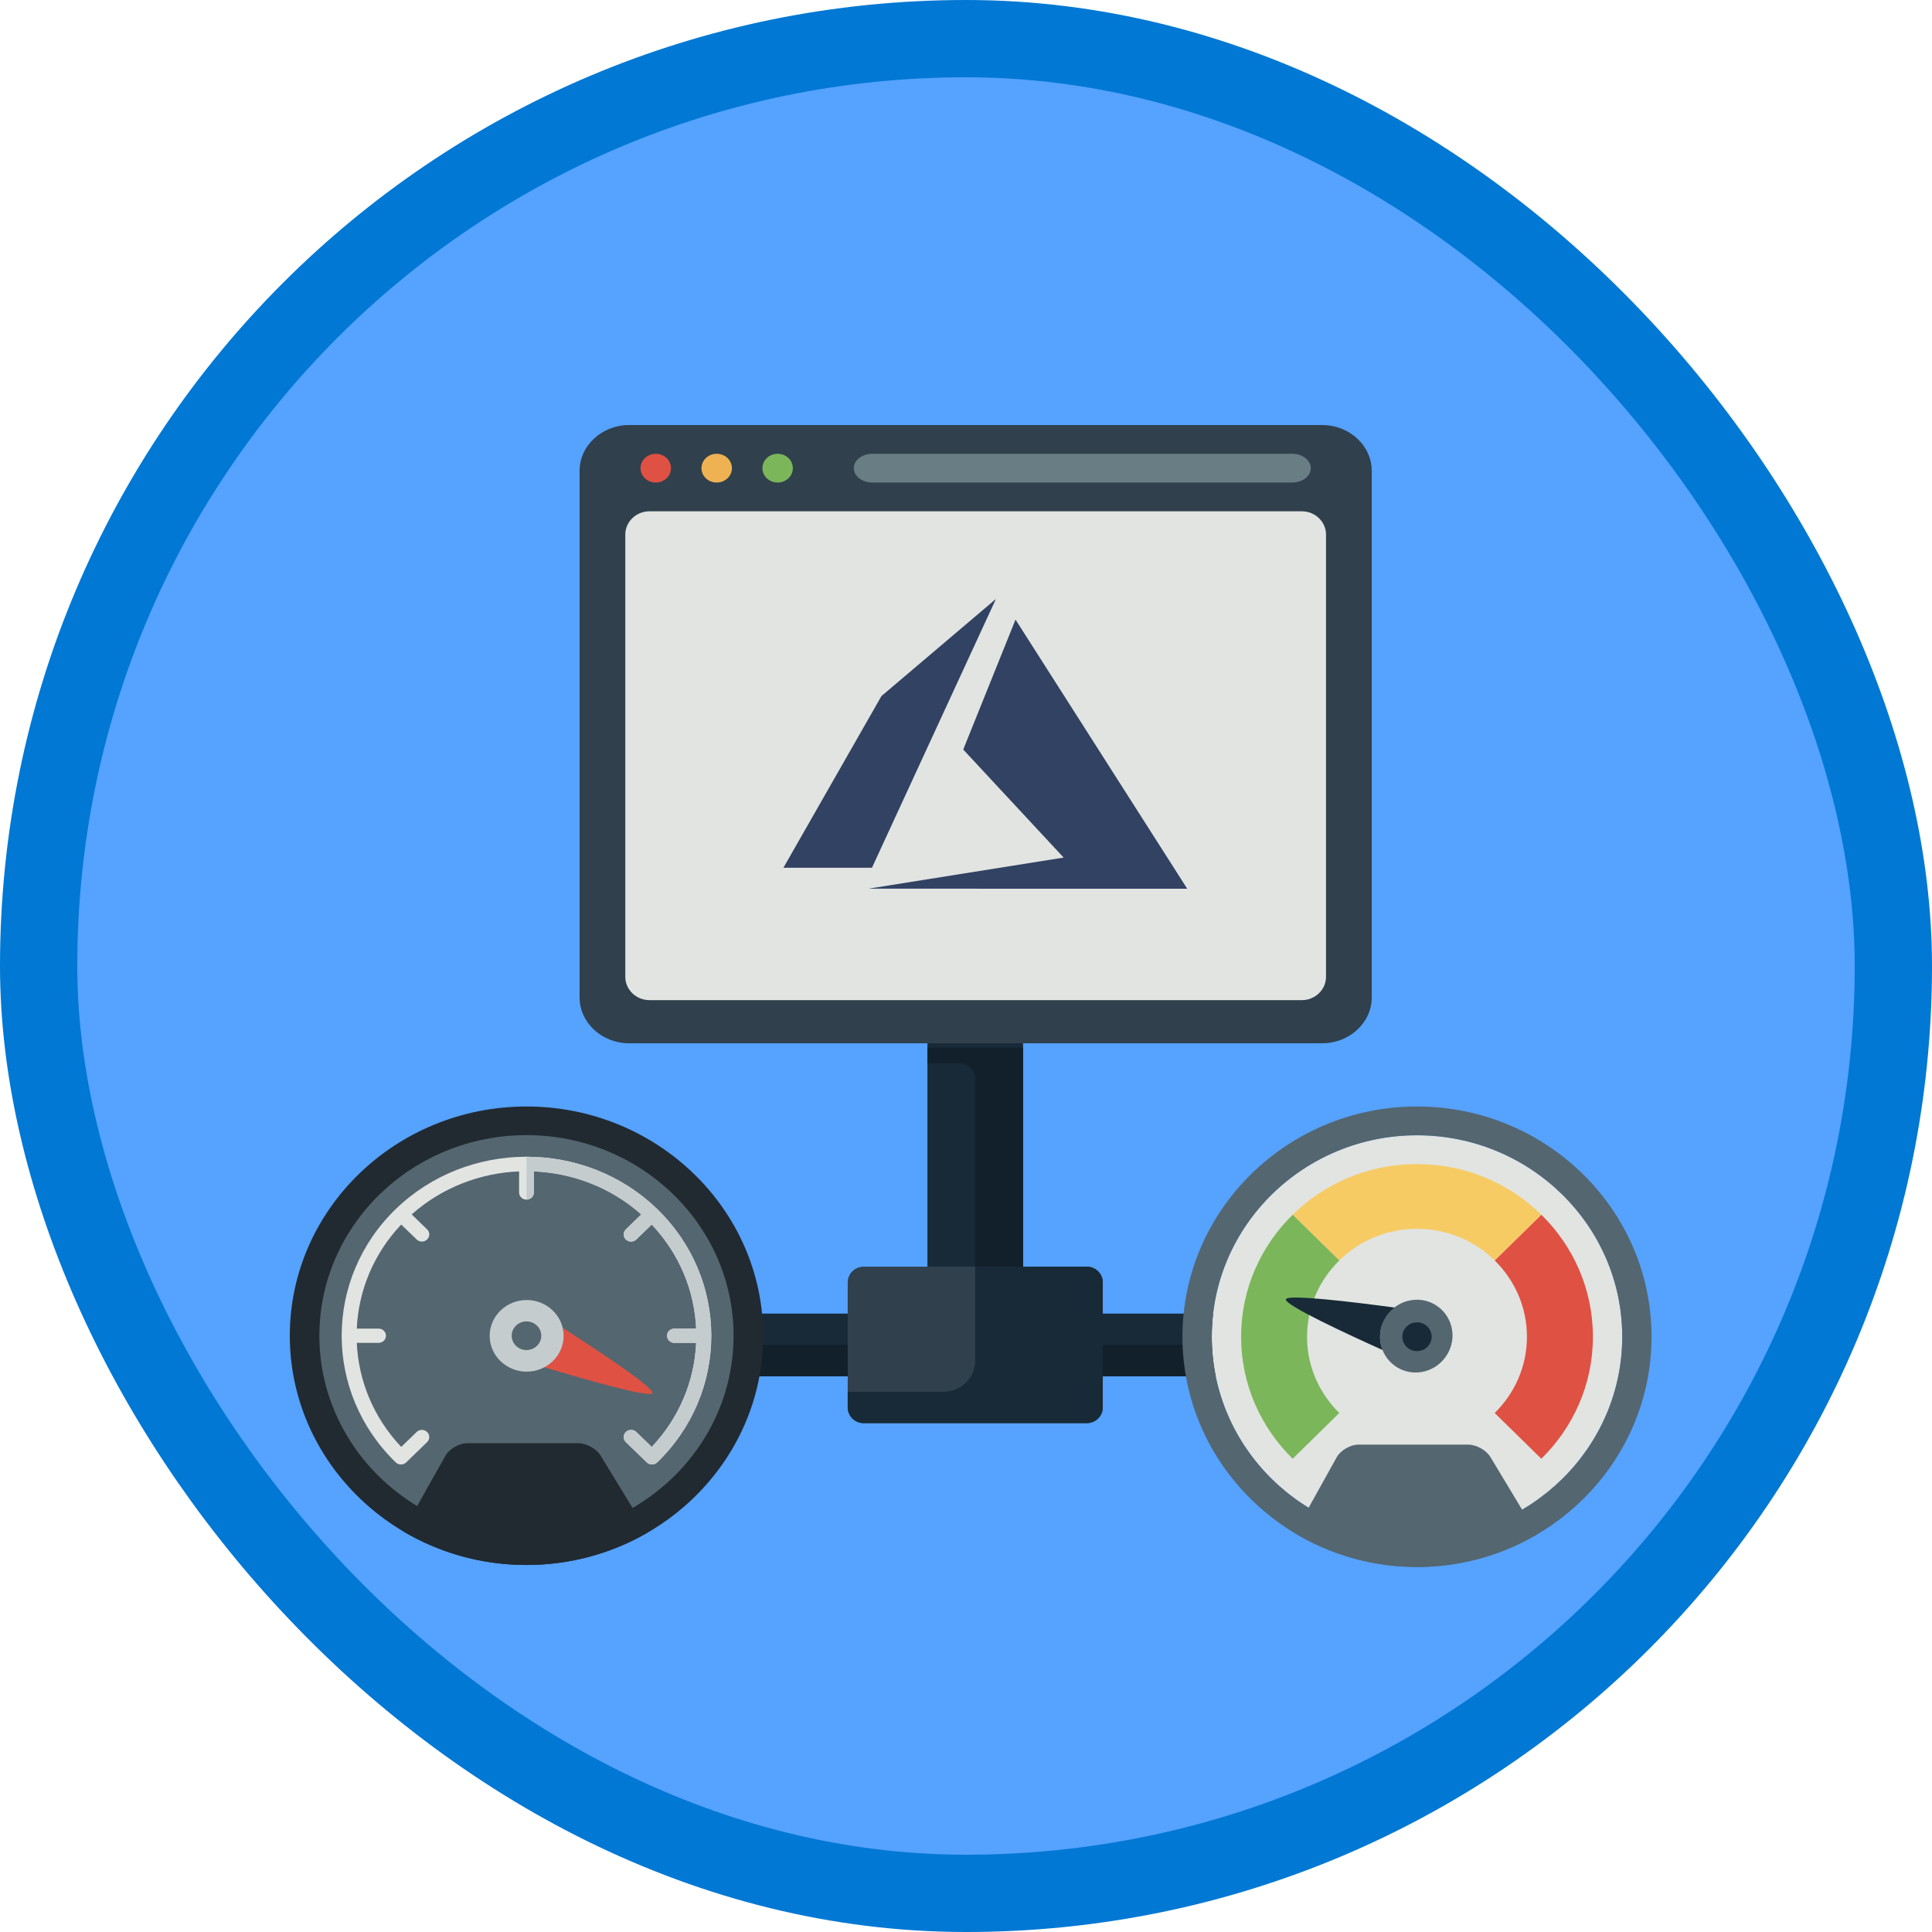<?xml version="1.0" encoding="UTF-8"?>
<svg width="100px" height="100px" viewBox="0 0 100 100" version="1.1" xmlns="http://www.w3.org/2000/svg" xmlns:xlink="http://www.w3.org/1999/xlink">
    <!-- Generator: Sketch 52.6 (67491) - http://www.bohemiancoding.com/sketch -->
    <title>Test your website/load-test-azure-web-apps-with-azure-devops</title>
    <desc>Created with Sketch.</desc>
    <defs>
        <rect id="path-1" x="0" y="0" width="96" height="96" rx="48"></rect>
        <filter x="-10.4%" y="-18.4%" width="120.7%" height="138.2%" filterUnits="objectBoundingBox" id="filter-3">
            <feOffset dx="0" dy="2" in="SourceAlpha" result="shadowOffsetOuter1"></feOffset>
            <feColorMatrix values="0 0 0 0 0   0 0 0 0 0   0 0 0 0 0  0 0 0 0.1 0" type="matrix" in="shadowOffsetOuter1" result="shadowMatrixOuter1"></feColorMatrix>
            <feMerge>
                <feMergeNode in="shadowMatrixOuter1"></feMergeNode>
                <feMergeNode in="SourceGraphic"></feMergeNode>
            </feMerge>
        </filter>
        <filter x="-16.0%" y="-16.1%" width="131.9%" height="132.3%" filterUnits="objectBoundingBox" id="filter-4">
            <feOffset dx="0" dy="2" in="SourceAlpha" result="shadowOffsetOuter1"></feOffset>
            <feColorMatrix values="0 0 0 0 0   0 0 0 0 0   0 0 0 0 0  0 0 0 0.102 0" type="matrix" in="shadowOffsetOuter1" result="shadowMatrixOuter1"></feColorMatrix>
            <feMerge>
                <feMergeNode in="shadowMatrixOuter1"></feMergeNode>
                <feMergeNode in="SourceGraphic"></feMergeNode>
            </feMerge>
        </filter>
        <filter x="-16.0%" y="-16.8%" width="131.9%" height="134.6%" filterUnits="objectBoundingBox" id="filter-5">
            <feOffset dx="0" dy="2" in="SourceAlpha" result="shadowOffsetOuter1"></feOffset>
            <feColorMatrix values="0 0 0 0 0   0 0 0 0 0   0 0 0 0 0  0 0 0 0.102 0" type="matrix" in="shadowOffsetOuter1" result="shadowMatrixOuter1"></feColorMatrix>
            <feMerge>
                <feMergeNode in="shadowMatrixOuter1"></feMergeNode>
                <feMergeNode in="SourceGraphic"></feMergeNode>
            </feMerge>
        </filter>
        <filter x="-9.8%" y="-12.5%" width="119.5%" height="125.0%" filterUnits="objectBoundingBox" id="filter-6">
            <feOffset dx="0" dy="2" in="SourceAlpha" result="shadowOffsetOuter1"></feOffset>
            <feColorMatrix values="0 0 0 0 0   0 0 0 0 0   0 0 0 0 0  0 0 0 0.098 0" type="matrix" in="shadowOffsetOuter1" result="shadowMatrixOuter1"></feColorMatrix>
            <feMerge>
                <feMergeNode in="shadowMatrixOuter1"></feMergeNode>
                <feMergeNode in="SourceGraphic"></feMergeNode>
            </feMerge>
        </filter>
        <filter x="-18.2%" y="-26.7%" width="136.4%" height="153.3%" filterUnits="objectBoundingBox" id="filter-7">
            <feOffset dx="0" dy="2" in="SourceAlpha" result="shadowOffsetOuter1"></feOffset>
            <feColorMatrix values="0 0 0 0 0   0 0 0 0 0   0 0 0 0 0  0 0 0 0.101 0" type="matrix" in="shadowOffsetOuter1" result="shadowMatrixOuter1"></feColorMatrix>
            <feMerge>
                <feMergeNode in="shadowMatrixOuter1"></feMergeNode>
                <feMergeNode in="SourceGraphic"></feMergeNode>
            </feMerge>
        </filter>
    </defs>
    <g id="Badges" stroke="none" stroke-width="1" fill="none" fill-rule="evenodd">
        <g id="Test-your-website" transform="translate(-50, -260)">
            <g id="Test-your-website/load-test-azure-web-apps-with-azure-devops" transform="translate(50, 260)">
                <g id="Mask" transform="translate(2, 2)">
                    <mask id="mask-2" fill="white">
                        <use xlink:href="#path-1"></use>
                    </mask>
                    <use id="BG" fill="#55A2FF" xlink:href="#path-1"></use>
                    <g id="Bars" filter="url(#filter-3)" mask="url(#mask-2)">
                        <g transform="translate(29.502, 48.603)">
                            <path d="M36.303,18.629 L1.65,18.629 C0.738,18.629 0,17.903 0,17.009 C0,16.114 0.738,15.389 1.65,15.389 L36.303,15.389 C37.214,15.389 37.953,16.114 37.953,17.009 C37.953,17.903 37.214,18.629 36.303,18.629" id="Fill-453" fill="#182A37"></path>
                            <polygon id="Fill-455" fill="#182A37" points="16.502 17.009 21.452 17.009 21.452 0.001 16.502 0.001"></polygon>
                            <path d="M16.502,1.62 L16.502,2.43 L18.152,2.43 C18.607,2.43 18.977,2.793 18.977,3.24 L18.977,12.959 L21.452,12.959 L21.452,1.62 L16.502,1.62" id="Fill-473" fill="#12202B"></path>
                            <path d="M0,17.009 C0,17.903 0.739,18.629 1.65,18.629 L36.303,18.629 C37.214,18.629 37.953,17.903 37.953,17.009 L37.953,17.008 L0,17.008 L0,17.009" id="Fill-474" fill="#12202B"></path>
                            <path d="M25.577,20.249 C25.577,20.694 25.206,21.058 24.752,21.058 L13.201,21.058 C12.747,21.058 12.376,20.694 12.376,20.249 L12.376,13.769 C12.376,13.324 12.747,12.959 13.201,12.959 L24.752,12.959 C25.206,12.959 25.577,13.324 25.577,13.769 L25.577,20.249" id="Fill-475" fill="#30404D"></path>
                            <path d="M24.752,12.959 L18.977,12.959 L18.977,17.818 C18.977,18.713 18.238,19.438 17.327,19.438 L12.376,19.438 L12.376,20.249 C12.376,20.694 12.747,21.058 13.201,21.058 L24.752,21.058 C25.206,21.058 25.577,20.694 25.577,20.249 L25.577,13.769 C25.577,13.324 25.206,12.959 24.752,12.959" id="Fill-476" fill="#182A37"></path>
                        </g>
                    </g>
                    <g id="Right-Dial" filter="url(#filter-4)" mask="url(#mask-2)">
                        <g transform="translate(59.204, 53.272)">
                            <path d="M12.14,1.49 C6.282,1.49 1.517,6.167 1.517,11.917 C1.517,17.666 6.282,22.344 12.14,22.344 C17.997,22.344 22.762,17.666 22.762,11.917 C22.762,6.167 17.997,1.49 12.14,1.49" id="Fill-309" fill="#E1E4E1"></path>
                            <path d="M12.14,23.833 C14.408,23.833 16.533,23.218 18.351,22.15 L15.94,18.144 C15.728,17.791 15.213,17.502 14.795,17.502 L9.105,17.502 C8.687,17.502 8.183,17.797 7.983,18.156 L5.804,22.077 C7.65,23.19 9.82,23.833 12.14,23.833" id="Fill-311" fill="#546670"></path>
                            <path d="M21.245,11.917 C21.245,14.382 20.224,16.616 18.574,18.232 L16.161,15.864 C17.193,14.851 17.83,13.459 17.83,11.917 C17.83,10.374 17.193,8.982 16.161,7.969 L18.574,5.601 C20.224,7.217 21.245,9.451 21.245,11.917" id="Fill-312" fill="#DF5142"></path>
                            <path d="M18.574,5.601 L16.161,7.969 C15.129,6.956 13.71,6.331 12.14,6.331 C10.569,6.331 9.15,6.956 8.118,7.969 L5.706,5.601 C7.352,3.981 9.628,2.979 12.14,2.979 C14.651,2.979 16.927,3.981 18.574,5.601" id="Fill-313" fill="#F7CB64"></path>
                            <path d="M6.449,11.917 C6.449,13.459 7.087,14.851 8.118,15.864 L5.706,18.232 C4.055,16.616 3.035,14.382 3.035,11.917 C3.035,9.451 4.055,7.217 5.706,5.601 L8.118,7.969 C7.087,8.982 6.449,10.374 6.449,11.917" id="Fill-314" fill="#7CB65A"></path>
                            <path d="M12.14,22.344 C6.282,22.344 1.517,17.666 1.517,11.917 C1.517,6.167 6.282,1.49 12.14,1.49 C17.997,1.49 22.762,6.167 22.762,11.917 C22.762,17.666 17.997,22.344 12.14,22.344 Z M12.14,0 C5.446,0 0,5.346 0,11.917 C0,18.487 5.446,23.833 12.14,23.833 C18.834,23.833 24.279,18.487 24.279,11.917 C24.279,5.346 18.834,0 12.14,0 Z" id="Fill-318" fill="#546670"></path>
                            <g id="Group-7" stroke-width="1" fill="none" transform="translate(10.222, 10.957) rotate(-52) translate(-10.222, -10.957) translate(7.613, 6.307)">
                                <path d="M4.327,5.339 C3.561,4.64 2.358,4.683 1.646,5.435 C0.934,6.187 0.977,7.367 1.743,8.066 C2.509,8.766 3.712,8.723 4.424,7.971 C5.136,7.219 5.093,6.039 4.327,5.339" id="Fill-315" fill="#546670"></path>
                                <path d="M1.646,5.435 C2.136,4.917 2.857,4.744 3.51,4.91 C2.418,3.045 0.642,0.096 0.379,0.21 C0.102,0.331 0.922,3.846 1.395,5.775 C1.465,5.655 1.546,5.54 1.646,5.435" id="Fill-316" fill="#182A37"></path>
                            </g>
                            <path d="M12.112,11.172 C11.694,11.187 11.366,11.533 11.381,11.943 C11.397,12.354 11.749,12.676 12.167,12.661 C12.585,12.646 12.913,12.299 12.898,11.889 C12.883,11.479 12.53,11.157 12.112,11.172" id="Fill-320" fill="#182A37"></path>
                        </g>
                    </g>
                    <g id="Left-Dial" filter="url(#filter-5)" mask="url(#mask-2)">
                        <g transform="translate(13, 53.272)">
                            <path d="M12.251,0.288 C5.66,0.288 0.298,5.482 0.298,11.865 C0.298,18.249 5.66,23.442 12.251,23.442 C18.842,23.442 24.203,18.249 24.203,11.865 C24.203,5.482 18.842,0.288 12.251,0.288" id="Fill-324" fill="#546670"></path>
                            <path d="M21.821,11.865 C21.821,11.857 21.817,11.849 21.816,11.841 C21.81,9.476 20.878,7.112 19.018,5.31 C17.159,3.51 14.719,2.607 12.276,2.601 C12.267,2.6 12.26,2.596 12.251,2.596 C12.241,2.596 12.234,2.6 12.225,2.601 C9.783,2.607 7.342,3.51 5.483,5.31 C3.624,7.112 2.691,9.476 2.685,11.841 C2.684,11.849 2.68,11.857 2.68,11.865 C2.68,11.874 2.684,11.881 2.685,11.889 C2.691,14.254 3.623,16.618 5.482,18.419 C5.482,18.42 5.483,18.42 5.483,18.421 C5.558,18.493 5.656,18.53 5.754,18.53 C5.852,18.53 5.95,18.493 6.024,18.421 L7.107,17.372 C7.257,17.227 7.257,16.992 7.107,16.847 C6.958,16.703 6.715,16.703 6.566,16.847 L5.768,17.62 C4.321,16.092 3.555,14.178 3.468,12.236 L4.594,12.236 C4.805,12.236 4.977,12.07 4.977,11.865 C4.977,11.66 4.805,11.495 4.594,11.495 L3.468,11.495 C3.555,9.552 4.321,7.639 5.767,6.11 L6.566,6.884 C6.641,6.956 6.739,6.992 6.837,6.992 C6.935,6.992 7.033,6.956 7.107,6.884 C7.257,6.739 7.257,6.504 7.107,6.359 L6.309,5.586 C7.886,4.185 9.862,3.443 11.868,3.359 L11.868,4.45 C11.868,4.655 12.039,4.82 12.251,4.82 C12.462,4.82 12.633,4.655 12.633,4.45 L12.633,3.359 C14.639,3.443 16.615,4.185 18.193,5.586 L17.394,6.36 C17.244,6.505 17.244,6.74 17.394,6.884 C17.469,6.957 17.567,6.993 17.665,6.993 C17.763,6.993 17.86,6.957 17.935,6.884 L18.734,6.11 C20.18,7.639 20.947,9.552 21.033,11.495 L19.907,11.495 C19.696,11.495 19.524,11.66 19.524,11.865 C19.524,12.07 19.696,12.236 19.907,12.236 L21.033,12.236 C20.947,14.178 20.18,16.092 18.734,17.62 L17.935,16.847 C17.786,16.702 17.544,16.702 17.394,16.847 C17.244,16.992 17.244,17.227 17.394,17.372 L18.477,18.42 C18.552,18.493 18.649,18.529 18.747,18.529 C18.747,18.529 18.747,18.529 18.748,18.529 C18.846,18.529 18.943,18.493 19.018,18.42 C20.878,16.619 21.81,14.255 21.816,11.889 C21.817,11.881 21.821,11.874 21.821,11.865" id="Fill-326" fill="#E1E4E1"></path>
                            <path d="M12.251,23.731 C14.54,23.731 16.684,23.118 18.519,22.054 L16.086,18.066 C15.871,17.715 15.352,17.427 14.93,17.427 L9.188,17.427 C8.767,17.427 8.257,17.72 8.056,18.078 L5.857,21.982 C7.72,23.09 9.909,23.731 12.251,23.731" id="Fill-327" fill="#212A31"></path>
                            <path d="M12.633,4.45 L12.633,3.359 C14.639,3.443 16.615,4.185 18.193,5.586 L17.394,6.36 C17.244,6.505 17.244,6.74 17.394,6.884 C17.469,6.957 17.567,6.993 17.665,6.993 C17.763,6.993 17.86,6.957 17.935,6.884 L18.734,6.11 C20.18,7.639 20.947,9.552 21.033,11.495 L19.907,11.495 C19.696,11.495 19.524,11.66 19.524,11.865 C19.524,12.07 19.696,12.236 19.907,12.236 L21.033,12.236 C20.947,14.178 20.18,16.092 18.734,17.62 L17.935,16.847 C17.786,16.702 17.544,16.702 17.394,16.847 C17.244,16.992 17.244,17.227 17.394,17.372 L18.477,18.42 C18.552,18.493 18.649,18.529 18.747,18.529 C18.747,18.529 18.747,18.529 18.748,18.529 C18.846,18.529 18.943,18.493 19.018,18.42 C20.878,16.619 21.81,14.255 21.816,11.889 C21.817,11.881 21.821,11.874 21.821,11.865 C21.821,11.857 21.817,11.849 21.816,11.841 C21.81,9.476 20.878,7.112 19.018,5.31 C17.159,3.51 14.719,2.607 12.276,2.601 C12.267,2.6 12.26,2.596 12.251,2.596 L12.251,4.82 C12.462,4.82 12.633,4.655 12.633,4.45" id="Fill-333" fill="#C5CCCD"></path>
                            <path d="M12.251,22.248 C6.34,22.248 1.531,17.59 1.531,11.865 C1.531,6.141 6.34,1.483 12.251,1.483 C18.161,1.483 22.97,6.141 22.97,11.865 C22.97,17.59 18.161,22.248 12.251,22.248 Z M12.251,0 C5.496,0 0,5.323 0,11.865 C0,18.408 5.496,23.731 12.251,23.731 C19.006,23.731 24.501,18.408 24.501,11.865 C24.501,5.323 19.006,0 12.251,0 Z" id="Fill-334" fill="#212A31"></path>
                            <g id="Group" stroke-width="1" fill="none" transform="translate(14.455, 12.108) rotate(-180) translate(-14.455, -12.108) translate(9.759, 9.008)">
                                <path d="M5.009,3.642 C4.99,3.543 4.977,3.442 4.977,3.337 C4.977,3.224 4.991,3.115 5.011,3.008 C5.017,2.976 5.025,2.944 5.033,2.912 C5.052,2.834 5.076,2.758 5.105,2.685 C5.12,2.649 5.133,2.613 5.149,2.578 C5.184,2.503 5.225,2.431 5.27,2.361 C5.305,2.309 5.342,2.26 5.381,2.212 C5.399,2.189 5.417,2.168 5.437,2.146 C5.59,1.97 5.775,1.825 5.985,1.714 C5.985,1.714 5.986,1.714 5.986,1.713 C3.874,1.08 0.497,0.113 0.383,0.371 C0.262,0.643 3.329,2.662 5.029,3.753 L5.029,3.752 C5.02,3.716 5.015,3.679 5.009,3.642" id="Fill-328" fill="#DF5142"></path>
                                <path d="M6.891,1.483 C5.836,1.483 4.977,2.315 4.977,3.337 C4.977,4.359 5.836,5.191 6.891,5.191 C7.946,5.191 8.805,4.359 8.805,3.337 C8.805,2.315 7.946,1.483 6.891,1.483" id="Fill-329" fill="#C5CCCD"></path>
                            </g>
                            <path d="M12.251,11.124 C11.829,11.124 11.485,11.456 11.485,11.865 C11.485,12.274 11.829,12.607 12.251,12.607 C12.673,12.607 13.016,12.274 13.016,11.865 C13.016,11.456 12.673,11.124 12.251,11.124" id="Fill-336" fill="#546670"></path>
                        </g>
                    </g>
                    <g id="Browser" filter="url(#filter-6)" mask="url(#mask-2)">
                        <g transform="translate(28, 18)">
                            <path d="M2.562,32 C1.153,32 0,30.933 0,29.63 L0,2.37 C0,1.067 1.153,0 2.562,0 L38.438,0 C39.847,0 41,1.067 41,2.37 L41,29.63 C41,30.933 39.847,32 38.438,32 L2.562,32" id="Fill-1485" fill="#30404D"></path>
                            <path d="M3.616,29.767 C2.928,29.767 2.365,29.225 2.365,28.563 L2.365,5.67 C2.365,5.007 2.928,4.465 3.616,4.465 L37.384,4.465 C38.072,4.465 38.635,5.007 38.635,5.67 L38.635,28.563 C38.635,29.225 38.072,29.767 37.384,29.767 L3.616,29.767" id="Fill-1486" fill="#E1E4E1"></path>
                            <path d="M3.154,2.233 C3.154,1.821 3.507,1.488 3.942,1.488 C4.378,1.488 4.731,1.821 4.731,2.233 C4.731,2.643 4.378,2.977 3.942,2.977 C3.507,2.977 3.154,2.643 3.154,2.233" id="Fill-1487" fill="#DF5142"></path>
                            <path d="M6.308,2.233 C6.308,1.821 6.661,1.488 7.096,1.488 C7.532,1.488 7.885,1.821 7.885,2.233 C7.885,2.643 7.532,2.977 7.096,2.977 C6.661,2.977 6.308,2.643 6.308,2.233" id="Fill-1488" fill="#EFB252"></path>
                            <path d="M9.462,2.233 C9.462,1.821 9.815,1.488 10.25,1.488 C10.686,1.488 11.038,1.821 11.038,2.233 C11.038,2.643 10.686,2.977 10.25,2.977 C9.815,2.977 9.462,2.643 9.462,2.233" id="Fill-1489" fill="#7CB65A"></path>
                            <path d="M36.887,2.977 L15.151,2.977 C14.622,2.977 14.192,2.643 14.192,2.233 C14.192,1.822 14.622,1.488 15.151,1.488 L36.887,1.488 C37.417,1.488 37.846,1.822 37.846,2.233 C37.846,2.643 37.417,2.977 36.887,2.977" id="Fill-1490" fill="#697D85"></path>
                        </g>
                    </g>
                    <g id="Azure-Logo" filter="url(#filter-7)" mask="url(#mask-2)" fill="#314263">
                        <g transform="translate(38, 27)" id="Path">
                            <polygon points="4.95 14.998 21.45 15 12.563 1.071 9.857 7.796 15.054 13.388"></polygon>
                            <polygon points="11.55 0 5.624 5.028 0.55 13.914 5.126 13.914 5.126 13.929"></polygon>
                        </g>
                    </g>
                </g>
                <g id="Azure-Border" stroke="#0078D4" stroke-width="4">
                    <rect x="2" y="2" width="96" height="96" rx="48"></rect>
                </g>
            </g>
        </g>
    </g>
</svg>